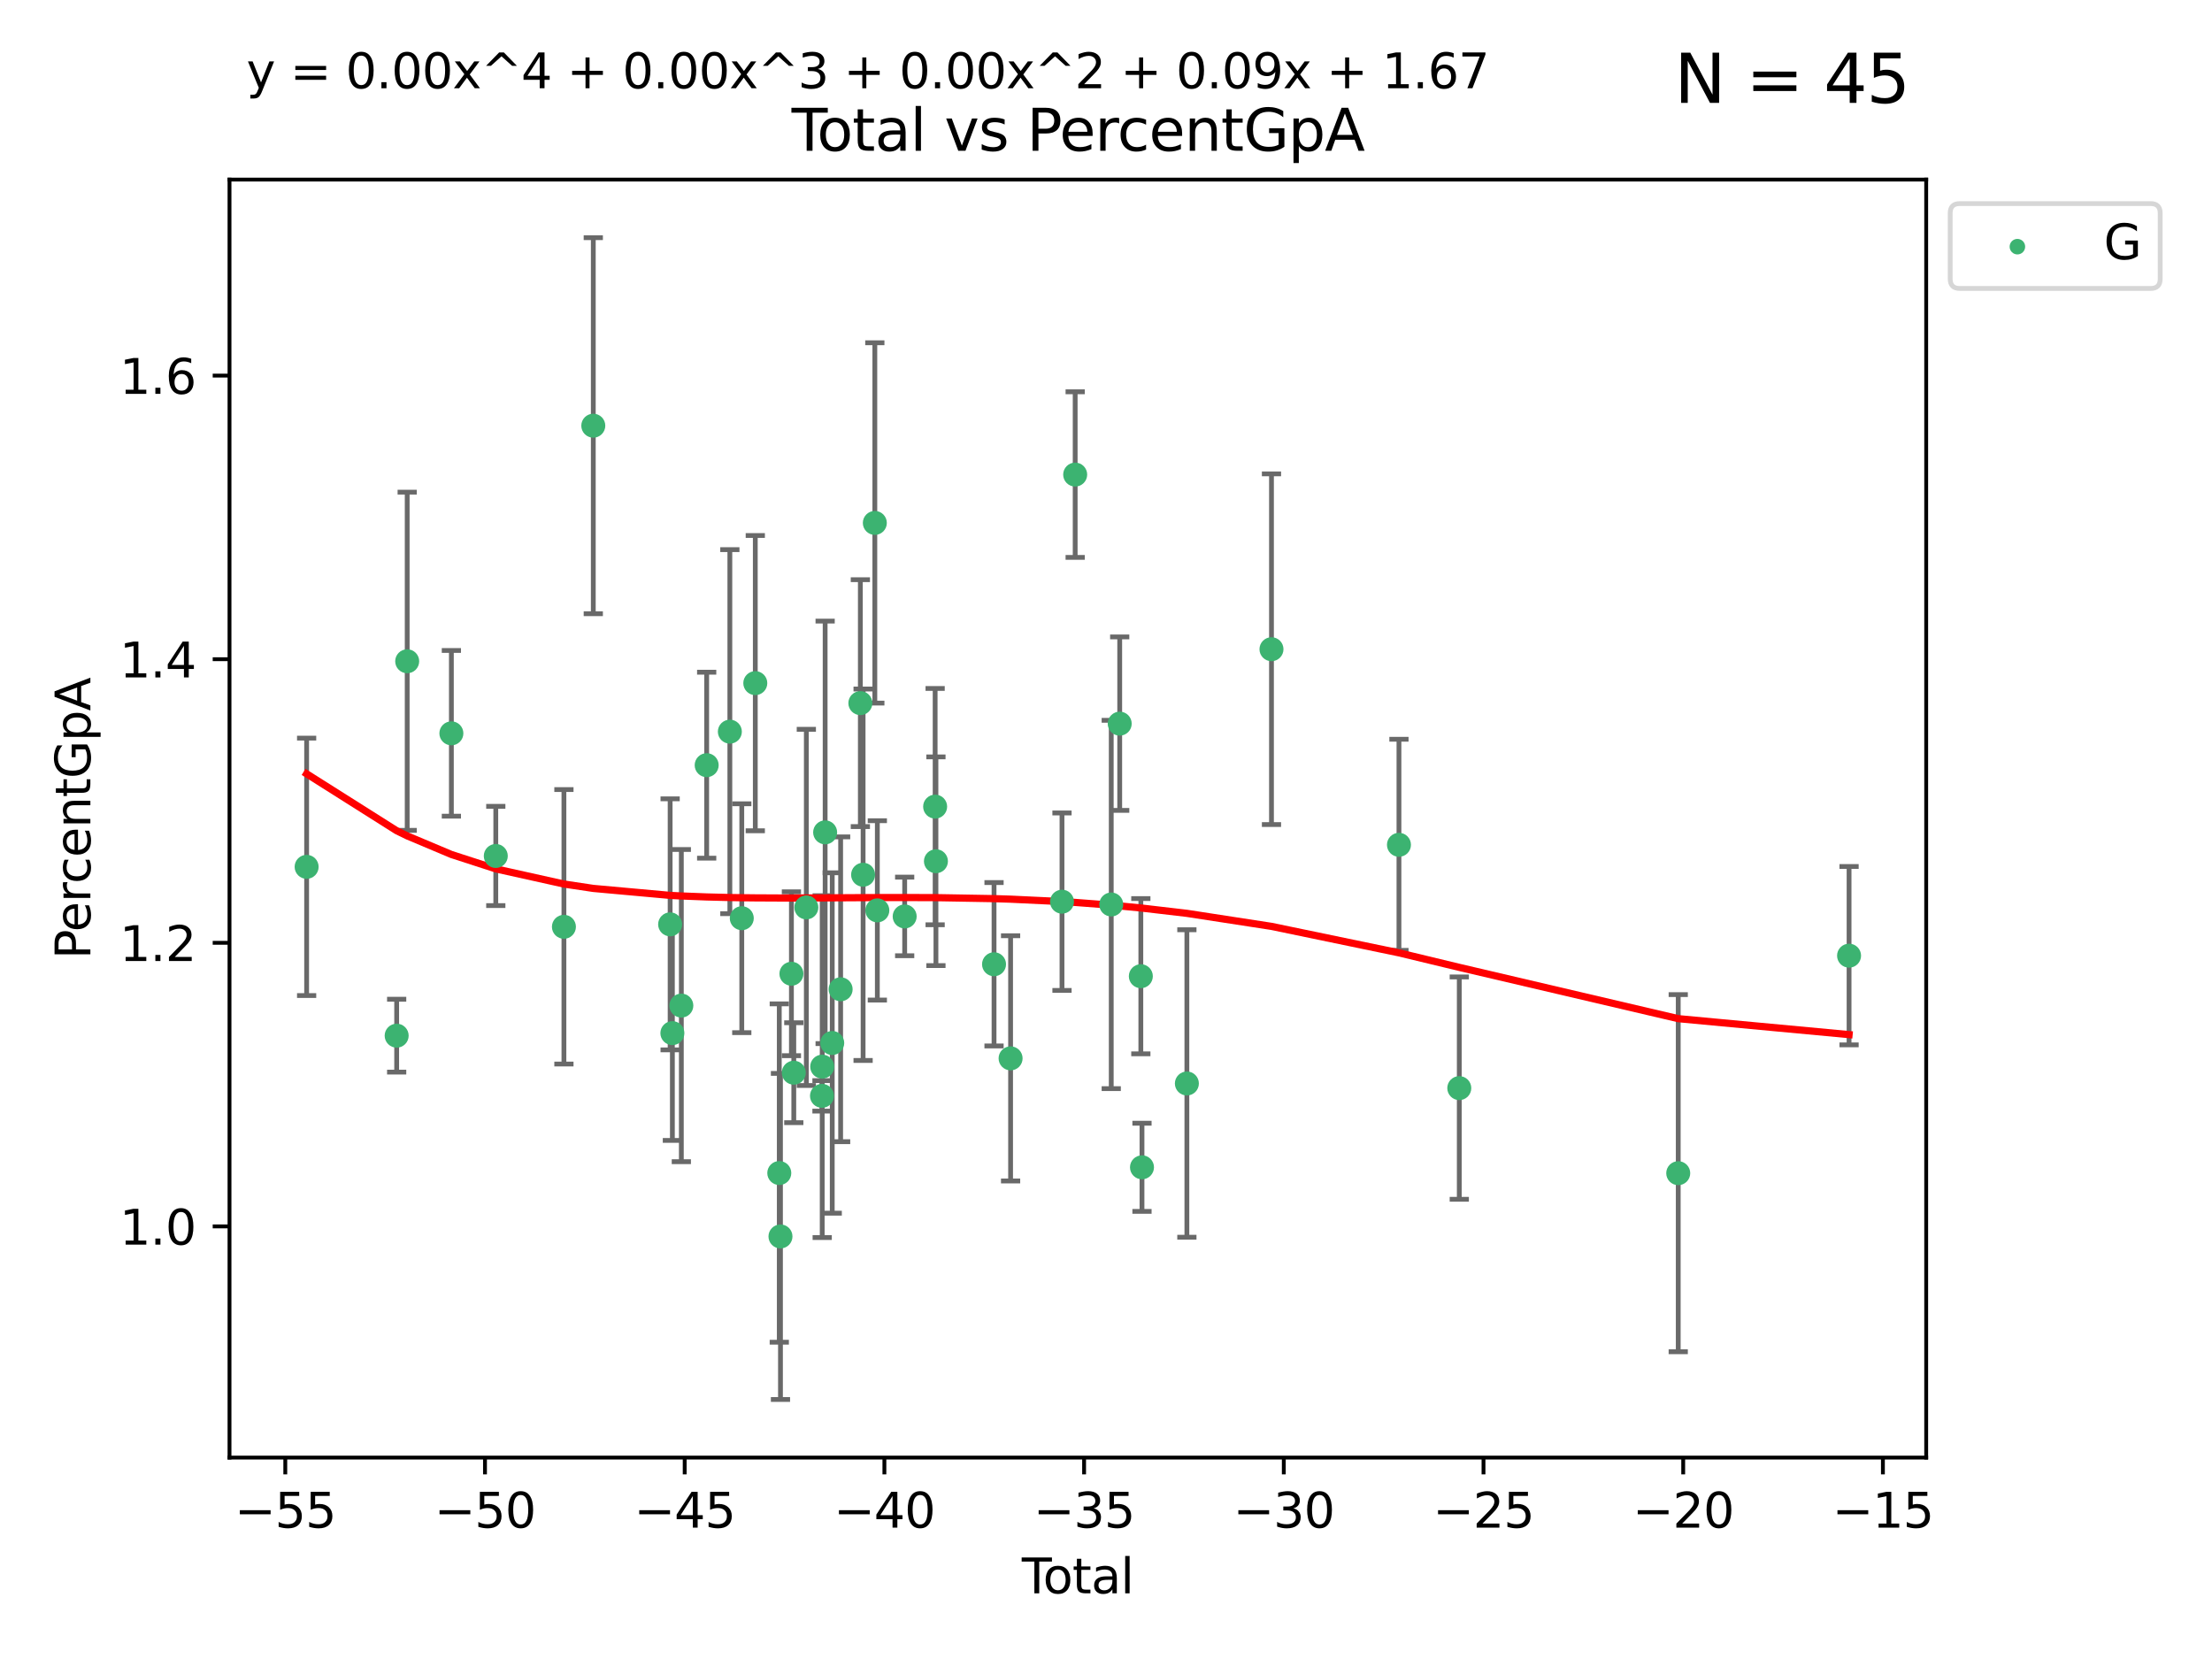<?xml version="1.0" encoding="utf-8" standalone="no"?>
<!DOCTYPE svg PUBLIC "-//W3C//DTD SVG 1.1//EN"
  "http://www.w3.org/Graphics/SVG/1.1/DTD/svg11.dtd">
<svg xmlns:xlink="http://www.w3.org/1999/xlink" width="460.8pt" height="345.6pt" viewBox="0 0 460.8 345.6" xmlns="http://www.w3.org/2000/svg" version="1.1">
 <defs>
  <style type="text/css">*{stroke-linejoin: round; stroke-linecap: butt}</style>
 </defs>
 <g id="figure_1">
  <g id="patch_1">
   <path d="M 0 345.6 
L 460.8 345.6 
L 460.8 0 
L 0 0 
z
" style="fill: #ffffff"/>
  </g>
  <g id="axes_1">
   <g id="patch_2">
    <path d="M 47.81 303.64 
L 401.26 303.64 
L 401.26 37.411 
L 47.81 37.411 
z
" style="fill: #ffffff"/>
   </g>
   <g id="PathCollection_1">
    <defs>
     <path id="m53d16c55ea" d="M 0 1.118 
C 0.297 1.118 0.581 1 0.791 0.791 
C 1 0.581 1.118 0.297 1.118 0 
C 1.118 -0.297 1 -0.581 0.791 -0.791 
C 0.581 -1 0.297 -1.118 0 -1.118 
C -0.297 -1.118 -0.581 -1 -0.791 -0.791 
C -1 -0.581 -1.118 -0.297 -1.118 0 
C -1.118 0.297 -1 0.581 -0.791 0.791 
C -0.581 1 -0.297 1.118 0 1.118 
z
" style="stroke: #3cb371"/>
    </defs>
    <g clip-path="url(#p0cea0cfa40)">
     <use xlink:href="#m53d16c55ea" x="63.876" y="180.578" style="fill: #3cb371; stroke: #3cb371"/>
     <use xlink:href="#m53d16c55ea" x="82.632" y="215.749" style="fill: #3cb371; stroke: #3cb371"/>
     <use xlink:href="#m53d16c55ea" x="84.826" y="137.754" style="fill: #3cb371; stroke: #3cb371"/>
     <use xlink:href="#m53d16c55ea" x="94.03" y="152.767" style="fill: #3cb371; stroke: #3cb371"/>
     <use xlink:href="#m53d16c55ea" x="103.282" y="178.313" style="fill: #3cb371; stroke: #3cb371"/>
     <use xlink:href="#m53d16c55ea" x="117.475" y="193.07" style="fill: #3cb371; stroke: #3cb371"/>
     <use xlink:href="#m53d16c55ea" x="123.593" y="88.68" style="fill: #3cb371; stroke: #3cb371"/>
     <use xlink:href="#m53d16c55ea" x="139.601" y="192.558" style="fill: #3cb371; stroke: #3cb371"/>
     <use xlink:href="#m53d16c55ea" x="140.069" y="215.22" style="fill: #3cb371; stroke: #3cb371"/>
     <use xlink:href="#m53d16c55ea" x="141.934" y="209.482" style="fill: #3cb371; stroke: #3cb371"/>
     <use xlink:href="#m53d16c55ea" x="147.214" y="159.401" style="fill: #3cb371; stroke: #3cb371"/>
     <use xlink:href="#m53d16c55ea" x="152.042" y="152.417" style="fill: #3cb371; stroke: #3cb371"/>
     <use xlink:href="#m53d16c55ea" x="154.527" y="191.28" style="fill: #3cb371; stroke: #3cb371"/>
     <use xlink:href="#m53d16c55ea" x="157.342" y="142.309" style="fill: #3cb371; stroke: #3cb371"/>
     <use xlink:href="#m53d16c55ea" x="162.339" y="244.366" style="fill: #3cb371; stroke: #3cb371"/>
     <use xlink:href="#m53d16c55ea" x="162.587" y="257.574" style="fill: #3cb371; stroke: #3cb371"/>
     <use xlink:href="#m53d16c55ea" x="164.867" y="202.849" style="fill: #3cb371; stroke: #3cb371"/>
     <use xlink:href="#m53d16c55ea" x="165.362" y="223.463" style="fill: #3cb371; stroke: #3cb371"/>
     <use xlink:href="#m53d16c55ea" x="167.974" y="189.03" style="fill: #3cb371; stroke: #3cb371"/>
     <use xlink:href="#m53d16c55ea" x="171.235" y="228.286" style="fill: #3cb371; stroke: #3cb371"/>
     <use xlink:href="#m53d16c55ea" x="171.281" y="222.197" style="fill: #3cb371; stroke: #3cb371"/>
     <use xlink:href="#m53d16c55ea" x="171.891" y="173.395" style="fill: #3cb371; stroke: #3cb371"/>
     <use xlink:href="#m53d16c55ea" x="173.37" y="217.275" style="fill: #3cb371; stroke: #3cb371"/>
     <use xlink:href="#m53d16c55ea" x="175.12" y="206.085" style="fill: #3cb371; stroke: #3cb371"/>
     <use xlink:href="#m53d16c55ea" x="179.228" y="146.474" style="fill: #3cb371; stroke: #3cb371"/>
     <use xlink:href="#m53d16c55ea" x="179.8" y="182.225" style="fill: #3cb371; stroke: #3cb371"/>
     <use xlink:href="#m53d16c55ea" x="182.243" y="108.935" style="fill: #3cb371; stroke: #3cb371"/>
     <use xlink:href="#m53d16c55ea" x="182.766" y="189.649" style="fill: #3cb371; stroke: #3cb371"/>
     <use xlink:href="#m53d16c55ea" x="188.46" y="190.909" style="fill: #3cb371; stroke: #3cb371"/>
     <use xlink:href="#m53d16c55ea" x="194.806" y="168.032" style="fill: #3cb371; stroke: #3cb371"/>
     <use xlink:href="#m53d16c55ea" x="194.972" y="179.413" style="fill: #3cb371; stroke: #3cb371"/>
     <use xlink:href="#m53d16c55ea" x="207.076" y="200.871" style="fill: #3cb371; stroke: #3cb371"/>
     <use xlink:href="#m53d16c55ea" x="210.525" y="220.475" style="fill: #3cb371; stroke: #3cb371"/>
     <use xlink:href="#m53d16c55ea" x="221.233" y="187.837" style="fill: #3cb371; stroke: #3cb371"/>
     <use xlink:href="#m53d16c55ea" x="223.979" y="98.865" style="fill: #3cb371; stroke: #3cb371"/>
     <use xlink:href="#m53d16c55ea" x="231.492" y="188.42" style="fill: #3cb371; stroke: #3cb371"/>
     <use xlink:href="#m53d16c55ea" x="233.256" y="150.749" style="fill: #3cb371; stroke: #3cb371"/>
     <use xlink:href="#m53d16c55ea" x="237.657" y="203.362" style="fill: #3cb371; stroke: #3cb371"/>
     <use xlink:href="#m53d16c55ea" x="237.897" y="243.171" style="fill: #3cb371; stroke: #3cb371"/>
     <use xlink:href="#m53d16c55ea" x="247.248" y="225.71" style="fill: #3cb371; stroke: #3cb371"/>
     <use xlink:href="#m53d16c55ea" x="264.872" y="135.243" style="fill: #3cb371; stroke: #3cb371"/>
     <use xlink:href="#m53d16c55ea" x="291.428" y="175.988" style="fill: #3cb371; stroke: #3cb371"/>
     <use xlink:href="#m53d16c55ea" x="303.995" y="226.673" style="fill: #3cb371; stroke: #3cb371"/>
     <use xlink:href="#m53d16c55ea" x="349.607" y="244.395" style="fill: #3cb371; stroke: #3cb371"/>
     <use xlink:href="#m53d16c55ea" x="385.194" y="199.083" style="fill: #3cb371; stroke: #3cb371"/>
    </g>
   </g>
   <g id="matplotlib.axis_1">
    <g id="xtick_1">
     <g id="line2d_1">
      <defs>
       <path id="ma78e2a736a" d="M 0 0 
L 0 3.5 
" style="stroke: #000000; stroke-width: 0.8"/>
      </defs>
      <g>
       <use xlink:href="#ma78e2a736a" x="59.43" y="303.64" style="stroke: #000000; stroke-width: 0.8"/>
      </g>
     </g>
     <g id="text_1">
      <!-- −55 -->
      <g transform="translate(48.878 318.238)scale(0.1 -0.1)">
       <defs>
        <path id="DejaVuSans-2212" d="M 678 2272 
L 4684 2272 
L 4684 1741 
L 678 1741 
L 678 2272 
z
" transform="scale(0.016)"/>
        <path id="DejaVuSans-35" d="M 691 4666 
L 3169 4666 
L 3169 4134 
L 1269 4134 
L 1269 2991 
Q 1406 3038 1543 3061 
Q 1681 3084 1819 3084 
Q 2600 3084 3056 2656 
Q 3513 2228 3513 1497 
Q 3513 744 3044 326 
Q 2575 -91 1722 -91 
Q 1428 -91 1123 -41 
Q 819 9 494 109 
L 494 744 
Q 775 591 1075 516 
Q 1375 441 1709 441 
Q 2250 441 2565 725 
Q 2881 1009 2881 1497 
Q 2881 1984 2565 2268 
Q 2250 2553 1709 2553 
Q 1456 2553 1204 2497 
Q 953 2441 691 2322 
L 691 4666 
z
" transform="scale(0.016)"/>
       </defs>
       <use xlink:href="#DejaVuSans-2212"/>
       <use xlink:href="#DejaVuSans-35" x="83.789"/>
       <use xlink:href="#DejaVuSans-35" x="147.412"/>
      </g>
     </g>
    </g>
    <g id="xtick_2">
     <g id="line2d_2">
      <g>
       <use xlink:href="#ma78e2a736a" x="101.032" y="303.64" style="stroke: #000000; stroke-width: 0.8"/>
      </g>
     </g>
     <g id="text_2">
      <!-- −50 -->
      <g transform="translate(90.48 318.238)scale(0.1 -0.1)">
       <defs>
        <path id="DejaVuSans-30" d="M 2034 4250 
Q 1547 4250 1301 3770 
Q 1056 3291 1056 2328 
Q 1056 1369 1301 889 
Q 1547 409 2034 409 
Q 2525 409 2770 889 
Q 3016 1369 3016 2328 
Q 3016 3291 2770 3770 
Q 2525 4250 2034 4250 
z
M 2034 4750 
Q 2819 4750 3233 4129 
Q 3647 3509 3647 2328 
Q 3647 1150 3233 529 
Q 2819 -91 2034 -91 
Q 1250 -91 836 529 
Q 422 1150 422 2328 
Q 422 3509 836 4129 
Q 1250 4750 2034 4750 
z
" transform="scale(0.016)"/>
       </defs>
       <use xlink:href="#DejaVuSans-2212"/>
       <use xlink:href="#DejaVuSans-35" x="83.789"/>
       <use xlink:href="#DejaVuSans-30" x="147.412"/>
      </g>
     </g>
    </g>
    <g id="xtick_3">
     <g id="line2d_3">
      <g>
       <use xlink:href="#ma78e2a736a" x="142.634" y="303.64" style="stroke: #000000; stroke-width: 0.8"/>
      </g>
     </g>
     <g id="text_3">
      <!-- −45 -->
      <g transform="translate(132.081 318.238)scale(0.1 -0.1)">
       <defs>
        <path id="DejaVuSans-34" d="M 2419 4116 
L 825 1625 
L 2419 1625 
L 2419 4116 
z
M 2253 4666 
L 3047 4666 
L 3047 1625 
L 3713 1625 
L 3713 1100 
L 3047 1100 
L 3047 0 
L 2419 0 
L 2419 1100 
L 313 1100 
L 313 1709 
L 2253 4666 
z
" transform="scale(0.016)"/>
       </defs>
       <use xlink:href="#DejaVuSans-2212"/>
       <use xlink:href="#DejaVuSans-34" x="83.789"/>
       <use xlink:href="#DejaVuSans-35" x="147.412"/>
      </g>
     </g>
    </g>
    <g id="xtick_4">
     <g id="line2d_4">
      <g>
       <use xlink:href="#ma78e2a736a" x="184.235" y="303.64" style="stroke: #000000; stroke-width: 0.8"/>
      </g>
     </g>
     <g id="text_4">
      <!-- −40 -->
      <g transform="translate(173.683 318.238)scale(0.1 -0.1)">
       <use xlink:href="#DejaVuSans-2212"/>
       <use xlink:href="#DejaVuSans-34" x="83.789"/>
       <use xlink:href="#DejaVuSans-30" x="147.412"/>
      </g>
     </g>
    </g>
    <g id="xtick_5">
     <g id="line2d_5">
      <g>
       <use xlink:href="#ma78e2a736a" x="225.837" y="303.64" style="stroke: #000000; stroke-width: 0.8"/>
      </g>
     </g>
     <g id="text_5">
      <!-- −35 -->
      <g transform="translate(215.285 318.238)scale(0.1 -0.1)">
       <defs>
        <path id="DejaVuSans-33" d="M 2597 2516 
Q 3050 2419 3304 2112 
Q 3559 1806 3559 1356 
Q 3559 666 3084 287 
Q 2609 -91 1734 -91 
Q 1441 -91 1130 -33 
Q 819 25 488 141 
L 488 750 
Q 750 597 1062 519 
Q 1375 441 1716 441 
Q 2309 441 2620 675 
Q 2931 909 2931 1356 
Q 2931 1769 2642 2001 
Q 2353 2234 1838 2234 
L 1294 2234 
L 1294 2753 
L 1863 2753 
Q 2328 2753 2575 2939 
Q 2822 3125 2822 3475 
Q 2822 3834 2567 4026 
Q 2313 4219 1838 4219 
Q 1578 4219 1281 4162 
Q 984 4106 628 3988 
L 628 4550 
Q 988 4650 1302 4700 
Q 1616 4750 1894 4750 
Q 2613 4750 3031 4423 
Q 3450 4097 3450 3541 
Q 3450 3153 3228 2886 
Q 3006 2619 2597 2516 
z
" transform="scale(0.016)"/>
       </defs>
       <use xlink:href="#DejaVuSans-2212"/>
       <use xlink:href="#DejaVuSans-33" x="83.789"/>
       <use xlink:href="#DejaVuSans-35" x="147.412"/>
      </g>
     </g>
    </g>
    <g id="xtick_6">
     <g id="line2d_6">
      <g>
       <use xlink:href="#ma78e2a736a" x="267.439" y="303.64" style="stroke: #000000; stroke-width: 0.8"/>
      </g>
     </g>
     <g id="text_6">
      <!-- −30 -->
      <g transform="translate(256.886 318.238)scale(0.1 -0.1)">
       <use xlink:href="#DejaVuSans-2212"/>
       <use xlink:href="#DejaVuSans-33" x="83.789"/>
       <use xlink:href="#DejaVuSans-30" x="147.412"/>
      </g>
     </g>
    </g>
    <g id="xtick_7">
     <g id="line2d_7">
      <g>
       <use xlink:href="#ma78e2a736a" x="309.041" y="303.64" style="stroke: #000000; stroke-width: 0.8"/>
      </g>
     </g>
     <g id="text_7">
      <!-- −25 -->
      <g transform="translate(298.488 318.238)scale(0.1 -0.1)">
       <defs>
        <path id="DejaVuSans-32" d="M 1228 531 
L 3431 531 
L 3431 0 
L 469 0 
L 469 531 
Q 828 903 1448 1529 
Q 2069 2156 2228 2338 
Q 2531 2678 2651 2914 
Q 2772 3150 2772 3378 
Q 2772 3750 2511 3984 
Q 2250 4219 1831 4219 
Q 1534 4219 1204 4116 
Q 875 4013 500 3803 
L 500 4441 
Q 881 4594 1212 4672 
Q 1544 4750 1819 4750 
Q 2544 4750 2975 4387 
Q 3406 4025 3406 3419 
Q 3406 3131 3298 2873 
Q 3191 2616 2906 2266 
Q 2828 2175 2409 1742 
Q 1991 1309 1228 531 
z
" transform="scale(0.016)"/>
       </defs>
       <use xlink:href="#DejaVuSans-2212"/>
       <use xlink:href="#DejaVuSans-32" x="83.789"/>
       <use xlink:href="#DejaVuSans-35" x="147.412"/>
      </g>
     </g>
    </g>
    <g id="xtick_8">
     <g id="line2d_8">
      <g>
       <use xlink:href="#ma78e2a736a" x="350.642" y="303.64" style="stroke: #000000; stroke-width: 0.8"/>
      </g>
     </g>
     <g id="text_8">
      <!-- −20 -->
      <g transform="translate(340.09 318.238)scale(0.1 -0.1)">
       <use xlink:href="#DejaVuSans-2212"/>
       <use xlink:href="#DejaVuSans-32" x="83.789"/>
       <use xlink:href="#DejaVuSans-30" x="147.412"/>
      </g>
     </g>
    </g>
    <g id="xtick_9">
     <g id="line2d_9">
      <g>
       <use xlink:href="#ma78e2a736a" x="392.244" y="303.64" style="stroke: #000000; stroke-width: 0.8"/>
      </g>
     </g>
     <g id="text_9">
      <!-- −15 -->
      <g transform="translate(381.692 318.238)scale(0.1 -0.1)">
       <defs>
        <path id="DejaVuSans-31" d="M 794 531 
L 1825 531 
L 1825 4091 
L 703 3866 
L 703 4441 
L 1819 4666 
L 2450 4666 
L 2450 531 
L 3481 531 
L 3481 0 
L 794 0 
L 794 531 
z
" transform="scale(0.016)"/>
       </defs>
       <use xlink:href="#DejaVuSans-2212"/>
       <use xlink:href="#DejaVuSans-31" x="83.789"/>
       <use xlink:href="#DejaVuSans-35" x="147.412"/>
      </g>
     </g>
    </g>
    <g id="text_10">
     <!-- Total -->
     <g transform="translate(212.858 331.917)scale(0.1 -0.1)">
      <defs>
       <path id="DejaVuSans-54" d="M -19 4666 
L 3928 4666 
L 3928 4134 
L 2272 4134 
L 2272 0 
L 1638 0 
L 1638 4134 
L -19 4134 
L -19 4666 
z
" transform="scale(0.016)"/>
       <path id="DejaVuSans-6f" d="M 1959 3097 
Q 1497 3097 1228 2736 
Q 959 2375 959 1747 
Q 959 1119 1226 758 
Q 1494 397 1959 397 
Q 2419 397 2687 759 
Q 2956 1122 2956 1747 
Q 2956 2369 2687 2733 
Q 2419 3097 1959 3097 
z
M 1959 3584 
Q 2709 3584 3137 3096 
Q 3566 2609 3566 1747 
Q 3566 888 3137 398 
Q 2709 -91 1959 -91 
Q 1206 -91 779 398 
Q 353 888 353 1747 
Q 353 2609 779 3096 
Q 1206 3584 1959 3584 
z
" transform="scale(0.016)"/>
       <path id="DejaVuSans-74" d="M 1172 4494 
L 1172 3500 
L 2356 3500 
L 2356 3053 
L 1172 3053 
L 1172 1153 
Q 1172 725 1289 603 
Q 1406 481 1766 481 
L 2356 481 
L 2356 0 
L 1766 0 
Q 1100 0 847 248 
Q 594 497 594 1153 
L 594 3053 
L 172 3053 
L 172 3500 
L 594 3500 
L 594 4494 
L 1172 4494 
z
" transform="scale(0.016)"/>
       <path id="DejaVuSans-61" d="M 2194 1759 
Q 1497 1759 1228 1600 
Q 959 1441 959 1056 
Q 959 750 1161 570 
Q 1363 391 1709 391 
Q 2188 391 2477 730 
Q 2766 1069 2766 1631 
L 2766 1759 
L 2194 1759 
z
M 3341 1997 
L 3341 0 
L 2766 0 
L 2766 531 
Q 2569 213 2275 61 
Q 1981 -91 1556 -91 
Q 1019 -91 701 211 
Q 384 513 384 1019 
Q 384 1609 779 1909 
Q 1175 2209 1959 2209 
L 2766 2209 
L 2766 2266 
Q 2766 2663 2505 2880 
Q 2244 3097 1772 3097 
Q 1472 3097 1187 3025 
Q 903 2953 641 2809 
L 641 3341 
Q 956 3463 1253 3523 
Q 1550 3584 1831 3584 
Q 2591 3584 2966 3190 
Q 3341 2797 3341 1997 
z
" transform="scale(0.016)"/>
       <path id="DejaVuSans-6c" d="M 603 4863 
L 1178 4863 
L 1178 0 
L 603 0 
L 603 4863 
z
" transform="scale(0.016)"/>
      </defs>
      <use xlink:href="#DejaVuSans-54"/>
      <use xlink:href="#DejaVuSans-6f" x="44.084"/>
      <use xlink:href="#DejaVuSans-74" x="105.266"/>
      <use xlink:href="#DejaVuSans-61" x="144.475"/>
      <use xlink:href="#DejaVuSans-6c" x="205.754"/>
     </g>
    </g>
   </g>
   <g id="matplotlib.axis_2">
    <g id="ytick_1">
     <g id="line2d_10">
      <defs>
       <path id="m304a7d5db0" d="M 0 0 
L -3.5 0 
" style="stroke: #000000; stroke-width: 0.8"/>
      </defs>
      <g>
       <use xlink:href="#m304a7d5db0" x="47.81" y="255.479" style="stroke: #000000; stroke-width: 0.8"/>
      </g>
     </g>
     <g id="text_11">
      <!-- 1.0 -->
      <g transform="translate(24.907 259.278)scale(0.1 -0.1)">
       <defs>
        <path id="DejaVuSans-2e" d="M 684 794 
L 1344 794 
L 1344 0 
L 684 0 
L 684 794 
z
" transform="scale(0.016)"/>
       </defs>
       <use xlink:href="#DejaVuSans-31"/>
       <use xlink:href="#DejaVuSans-2e" x="63.623"/>
       <use xlink:href="#DejaVuSans-30" x="95.41"/>
      </g>
     </g>
    </g>
    <g id="ytick_2">
     <g id="line2d_11">
      <g>
       <use xlink:href="#m304a7d5db0" x="47.81" y="196.4" style="stroke: #000000; stroke-width: 0.8"/>
      </g>
     </g>
     <g id="text_12">
      <!-- 1.2 -->
      <g transform="translate(24.907 200.199)scale(0.1 -0.1)">
       <use xlink:href="#DejaVuSans-31"/>
       <use xlink:href="#DejaVuSans-2e" x="63.623"/>
       <use xlink:href="#DejaVuSans-32" x="95.41"/>
      </g>
     </g>
    </g>
    <g id="ytick_3">
     <g id="line2d_12">
      <g>
       <use xlink:href="#m304a7d5db0" x="47.81" y="137.321" style="stroke: #000000; stroke-width: 0.8"/>
      </g>
     </g>
     <g id="text_13">
      <!-- 1.4 -->
      <g transform="translate(24.907 141.121)scale(0.1 -0.1)">
       <use xlink:href="#DejaVuSans-31"/>
       <use xlink:href="#DejaVuSans-2e" x="63.623"/>
       <use xlink:href="#DejaVuSans-34" x="95.41"/>
      </g>
     </g>
    </g>
    <g id="ytick_4">
     <g id="line2d_13">
      <g>
       <use xlink:href="#m304a7d5db0" x="47.81" y="78.243" style="stroke: #000000; stroke-width: 0.8"/>
      </g>
     </g>
     <g id="text_14">
      <!-- 1.6 -->
      <g transform="translate(24.907 82.042)scale(0.1 -0.1)">
       <defs>
        <path id="DejaVuSans-36" d="M 2113 2584 
Q 1688 2584 1439 2293 
Q 1191 2003 1191 1497 
Q 1191 994 1439 701 
Q 1688 409 2113 409 
Q 2538 409 2786 701 
Q 3034 994 3034 1497 
Q 3034 2003 2786 2293 
Q 2538 2584 2113 2584 
z
M 3366 4563 
L 3366 3988 
Q 3128 4100 2886 4159 
Q 2644 4219 2406 4219 
Q 1781 4219 1451 3797 
Q 1122 3375 1075 2522 
Q 1259 2794 1537 2939 
Q 1816 3084 2150 3084 
Q 2853 3084 3261 2657 
Q 3669 2231 3669 1497 
Q 3669 778 3244 343 
Q 2819 -91 2113 -91 
Q 1303 -91 875 529 
Q 447 1150 447 2328 
Q 447 3434 972 4092 
Q 1497 4750 2381 4750 
Q 2619 4750 2861 4703 
Q 3103 4656 3366 4563 
z
" transform="scale(0.016)"/>
       </defs>
       <use xlink:href="#DejaVuSans-31"/>
       <use xlink:href="#DejaVuSans-2e" x="63.623"/>
       <use xlink:href="#DejaVuSans-36" x="95.41"/>
      </g>
     </g>
    </g>
    <g id="text_15">
     <!-- PercentGpA -->
     <g transform="translate(18.827 199.802)rotate(-90)scale(0.1 -0.1)">
      <defs>
       <path id="DejaVuSans-50" d="M 1259 4147 
L 1259 2394 
L 2053 2394 
Q 2494 2394 2734 2622 
Q 2975 2850 2975 3272 
Q 2975 3691 2734 3919 
Q 2494 4147 2053 4147 
L 1259 4147 
z
M 628 4666 
L 2053 4666 
Q 2838 4666 3239 4311 
Q 3641 3956 3641 3272 
Q 3641 2581 3239 2228 
Q 2838 1875 2053 1875 
L 1259 1875 
L 1259 0 
L 628 0 
L 628 4666 
z
" transform="scale(0.016)"/>
       <path id="DejaVuSans-65" d="M 3597 1894 
L 3597 1613 
L 953 1613 
Q 991 1019 1311 708 
Q 1631 397 2203 397 
Q 2534 397 2845 478 
Q 3156 559 3463 722 
L 3463 178 
Q 3153 47 2828 -22 
Q 2503 -91 2169 -91 
Q 1331 -91 842 396 
Q 353 884 353 1716 
Q 353 2575 817 3079 
Q 1281 3584 2069 3584 
Q 2775 3584 3186 3129 
Q 3597 2675 3597 1894 
z
M 3022 2063 
Q 3016 2534 2758 2815 
Q 2500 3097 2075 3097 
Q 1594 3097 1305 2825 
Q 1016 2553 972 2059 
L 3022 2063 
z
" transform="scale(0.016)"/>
       <path id="DejaVuSans-72" d="M 2631 2963 
Q 2534 3019 2420 3045 
Q 2306 3072 2169 3072 
Q 1681 3072 1420 2755 
Q 1159 2438 1159 1844 
L 1159 0 
L 581 0 
L 581 3500 
L 1159 3500 
L 1159 2956 
Q 1341 3275 1631 3429 
Q 1922 3584 2338 3584 
Q 2397 3584 2469 3576 
Q 2541 3569 2628 3553 
L 2631 2963 
z
" transform="scale(0.016)"/>
       <path id="DejaVuSans-63" d="M 3122 3366 
L 3122 2828 
Q 2878 2963 2633 3030 
Q 2388 3097 2138 3097 
Q 1578 3097 1268 2742 
Q 959 2388 959 1747 
Q 959 1106 1268 751 
Q 1578 397 2138 397 
Q 2388 397 2633 464 
Q 2878 531 3122 666 
L 3122 134 
Q 2881 22 2623 -34 
Q 2366 -91 2075 -91 
Q 1284 -91 818 406 
Q 353 903 353 1747 
Q 353 2603 823 3093 
Q 1294 3584 2113 3584 
Q 2378 3584 2631 3529 
Q 2884 3475 3122 3366 
z
" transform="scale(0.016)"/>
       <path id="DejaVuSans-6e" d="M 3513 2113 
L 3513 0 
L 2938 0 
L 2938 2094 
Q 2938 2591 2744 2837 
Q 2550 3084 2163 3084 
Q 1697 3084 1428 2787 
Q 1159 2491 1159 1978 
L 1159 0 
L 581 0 
L 581 3500 
L 1159 3500 
L 1159 2956 
Q 1366 3272 1645 3428 
Q 1925 3584 2291 3584 
Q 2894 3584 3203 3211 
Q 3513 2838 3513 2113 
z
" transform="scale(0.016)"/>
       <path id="DejaVuSans-47" d="M 3809 666 
L 3809 1919 
L 2778 1919 
L 2778 2438 
L 4434 2438 
L 4434 434 
Q 4069 175 3628 42 
Q 3188 -91 2688 -91 
Q 1594 -91 976 548 
Q 359 1188 359 2328 
Q 359 3472 976 4111 
Q 1594 4750 2688 4750 
Q 3144 4750 3555 4637 
Q 3966 4525 4313 4306 
L 4313 3634 
Q 3963 3931 3569 4081 
Q 3175 4231 2741 4231 
Q 1884 4231 1454 3753 
Q 1025 3275 1025 2328 
Q 1025 1384 1454 906 
Q 1884 428 2741 428 
Q 3075 428 3337 486 
Q 3600 544 3809 666 
z
" transform="scale(0.016)"/>
       <path id="DejaVuSans-70" d="M 1159 525 
L 1159 -1331 
L 581 -1331 
L 581 3500 
L 1159 3500 
L 1159 2969 
Q 1341 3281 1617 3432 
Q 1894 3584 2278 3584 
Q 2916 3584 3314 3078 
Q 3713 2572 3713 1747 
Q 3713 922 3314 415 
Q 2916 -91 2278 -91 
Q 1894 -91 1617 61 
Q 1341 213 1159 525 
z
M 3116 1747 
Q 3116 2381 2855 2742 
Q 2594 3103 2138 3103 
Q 1681 3103 1420 2742 
Q 1159 2381 1159 1747 
Q 1159 1113 1420 752 
Q 1681 391 2138 391 
Q 2594 391 2855 752 
Q 3116 1113 3116 1747 
z
" transform="scale(0.016)"/>
       <path id="DejaVuSans-41" d="M 2188 4044 
L 1331 1722 
L 3047 1722 
L 2188 4044 
z
M 1831 4666 
L 2547 4666 
L 4325 0 
L 3669 0 
L 3244 1197 
L 1141 1197 
L 716 0 
L 50 0 
L 1831 4666 
z
" transform="scale(0.016)"/>
      </defs>
      <use xlink:href="#DejaVuSans-50"/>
      <use xlink:href="#DejaVuSans-65" x="56.678"/>
      <use xlink:href="#DejaVuSans-72" x="118.201"/>
      <use xlink:href="#DejaVuSans-63" x="157.064"/>
      <use xlink:href="#DejaVuSans-65" x="212.045"/>
      <use xlink:href="#DejaVuSans-6e" x="273.568"/>
      <use xlink:href="#DejaVuSans-74" x="336.947"/>
      <use xlink:href="#DejaVuSans-47" x="376.156"/>
      <use xlink:href="#DejaVuSans-70" x="453.646"/>
      <use xlink:href="#DejaVuSans-41" x="517.123"/>
     </g>
    </g>
   </g>
   <g id="LineCollection_1">
    <path d="M 63.876 207.388 
L 63.876 153.769 
" clip-path="url(#p0cea0cfa40)" style="fill: none; stroke: #696969"/>
    <path d="M 82.632 223.341 
L 82.632 208.158 
" clip-path="url(#p0cea0cfa40)" style="fill: none; stroke: #696969"/>
    <path d="M 84.826 172.978 
L 84.826 102.529 
" clip-path="url(#p0cea0cfa40)" style="fill: none; stroke: #696969"/>
    <path d="M 94.03 170.025 
L 94.03 135.508 
" clip-path="url(#p0cea0cfa40)" style="fill: none; stroke: #696969"/>
    <path d="M 103.282 188.649 
L 103.282 167.976 
" clip-path="url(#p0cea0cfa40)" style="fill: none; stroke: #696969"/>
    <path d="M 117.475 221.658 
L 117.475 164.483 
" clip-path="url(#p0cea0cfa40)" style="fill: none; stroke: #696969"/>
    <path d="M 123.593 127.847 
L 123.593 49.513 
" clip-path="url(#p0cea0cfa40)" style="fill: none; stroke: #696969"/>
    <path d="M 139.601 218.707 
L 139.601 166.409 
" clip-path="url(#p0cea0cfa40)" style="fill: none; stroke: #696969"/>
    <path d="M 140.069 237.567 
L 140.069 192.873 
" clip-path="url(#p0cea0cfa40)" style="fill: none; stroke: #696969"/>
    <path d="M 141.934 242 
L 141.934 176.963 
" clip-path="url(#p0cea0cfa40)" style="fill: none; stroke: #696969"/>
    <path d="M 147.214 178.77 
L 147.214 140.032 
" clip-path="url(#p0cea0cfa40)" style="fill: none; stroke: #696969"/>
    <path d="M 152.042 190.336 
L 152.042 114.498 
" clip-path="url(#p0cea0cfa40)" style="fill: none; stroke: #696969"/>
    <path d="M 154.527 215.117 
L 154.527 167.444 
" clip-path="url(#p0cea0cfa40)" style="fill: none; stroke: #696969"/>
    <path d="M 157.342 173.063 
L 157.342 111.555 
" clip-path="url(#p0cea0cfa40)" style="fill: none; stroke: #696969"/>
    <path d="M 162.339 279.611 
L 162.339 209.121 
" clip-path="url(#p0cea0cfa40)" style="fill: none; stroke: #696969"/>
    <path d="M 162.587 291.539 
L 162.587 223.609 
" clip-path="url(#p0cea0cfa40)" style="fill: none; stroke: #696969"/>
    <path d="M 164.867 219.917 
L 164.867 185.781 
" clip-path="url(#p0cea0cfa40)" style="fill: none; stroke: #696969"/>
    <path d="M 165.362 233.873 
L 165.362 213.052 
" clip-path="url(#p0cea0cfa40)" style="fill: none; stroke: #696969"/>
    <path d="M 167.974 226.13 
L 167.974 151.93 
" clip-path="url(#p0cea0cfa40)" style="fill: none; stroke: #696969"/>
    <path d="M 171.235 231.465 
L 171.235 225.107 
" clip-path="url(#p0cea0cfa40)" style="fill: none; stroke: #696969"/>
    <path d="M 171.281 257.804 
L 171.281 186.591 
" clip-path="url(#p0cea0cfa40)" style="fill: none; stroke: #696969"/>
    <path d="M 171.891 217.401 
L 171.891 129.39 
" clip-path="url(#p0cea0cfa40)" style="fill: none; stroke: #696969"/>
    <path d="M 173.37 252.728 
L 173.37 181.822 
" clip-path="url(#p0cea0cfa40)" style="fill: none; stroke: #696969"/>
    <path d="M 175.12 237.836 
L 175.12 174.333 
" clip-path="url(#p0cea0cfa40)" style="fill: none; stroke: #696969"/>
    <path d="M 179.228 172.191 
L 179.228 120.758 
" clip-path="url(#p0cea0cfa40)" style="fill: none; stroke: #696969"/>
    <path d="M 179.8 220.914 
L 179.8 143.537 
" clip-path="url(#p0cea0cfa40)" style="fill: none; stroke: #696969"/>
    <path d="M 182.243 146.464 
L 182.243 71.405 
" clip-path="url(#p0cea0cfa40)" style="fill: none; stroke: #696969"/>
    <path d="M 182.766 208.329 
L 182.766 170.969 
" clip-path="url(#p0cea0cfa40)" style="fill: none; stroke: #696969"/>
    <path d="M 188.46 199.096 
L 188.46 182.722 
" clip-path="url(#p0cea0cfa40)" style="fill: none; stroke: #696969"/>
    <path d="M 194.806 192.644 
L 194.806 143.419 
" clip-path="url(#p0cea0cfa40)" style="fill: none; stroke: #696969"/>
    <path d="M 194.972 201.15 
L 194.972 157.675 
" clip-path="url(#p0cea0cfa40)" style="fill: none; stroke: #696969"/>
    <path d="M 207.076 217.89 
L 207.076 183.851 
" clip-path="url(#p0cea0cfa40)" style="fill: none; stroke: #696969"/>
    <path d="M 210.525 246.018 
L 210.525 194.932 
" clip-path="url(#p0cea0cfa40)" style="fill: none; stroke: #696969"/>
    <path d="M 221.233 206.319 
L 221.233 169.355 
" clip-path="url(#p0cea0cfa40)" style="fill: none; stroke: #696969"/>
    <path d="M 223.979 116.114 
L 223.979 81.616 
" clip-path="url(#p0cea0cfa40)" style="fill: none; stroke: #696969"/>
    <path d="M 231.492 226.782 
L 231.492 150.058 
" clip-path="url(#p0cea0cfa40)" style="fill: none; stroke: #696969"/>
    <path d="M 233.256 168.817 
L 233.256 132.68 
" clip-path="url(#p0cea0cfa40)" style="fill: none; stroke: #696969"/>
    <path d="M 237.657 219.533 
L 237.657 187.191 
" clip-path="url(#p0cea0cfa40)" style="fill: none; stroke: #696969"/>
    <path d="M 237.897 252.356 
L 237.897 233.987 
" clip-path="url(#p0cea0cfa40)" style="fill: none; stroke: #696969"/>
    <path d="M 247.248 257.736 
L 247.248 193.684 
" clip-path="url(#p0cea0cfa40)" style="fill: none; stroke: #696969"/>
    <path d="M 264.872 171.767 
L 264.872 98.719 
" clip-path="url(#p0cea0cfa40)" style="fill: none; stroke: #696969"/>
    <path d="M 291.428 197.98 
L 291.428 153.996 
" clip-path="url(#p0cea0cfa40)" style="fill: none; stroke: #696969"/>
    <path d="M 303.995 249.833 
L 303.995 203.512 
" clip-path="url(#p0cea0cfa40)" style="fill: none; stroke: #696969"/>
    <path d="M 349.607 281.593 
L 349.607 207.198 
" clip-path="url(#p0cea0cfa40)" style="fill: none; stroke: #696969"/>
    <path d="M 385.194 217.664 
L 385.194 180.502 
" clip-path="url(#p0cea0cfa40)" style="fill: none; stroke: #696969"/>
   </g>
   <g id="line2d_14">
    <defs>
     <path id="m7c431c4d62" d="M 2 0 
L -2 -0 
" style="stroke: #696969"/>
    </defs>
    <g clip-path="url(#p0cea0cfa40)">
     <use xlink:href="#m7c431c4d62" x="63.876" y="207.388" style="fill: #696969; stroke: #696969"/>
     <use xlink:href="#m7c431c4d62" x="82.632" y="223.341" style="fill: #696969; stroke: #696969"/>
     <use xlink:href="#m7c431c4d62" x="84.826" y="172.978" style="fill: #696969; stroke: #696969"/>
     <use xlink:href="#m7c431c4d62" x="94.03" y="170.025" style="fill: #696969; stroke: #696969"/>
     <use xlink:href="#m7c431c4d62" x="103.282" y="188.649" style="fill: #696969; stroke: #696969"/>
     <use xlink:href="#m7c431c4d62" x="117.475" y="221.658" style="fill: #696969; stroke: #696969"/>
     <use xlink:href="#m7c431c4d62" x="123.593" y="127.847" style="fill: #696969; stroke: #696969"/>
     <use xlink:href="#m7c431c4d62" x="139.601" y="218.707" style="fill: #696969; stroke: #696969"/>
     <use xlink:href="#m7c431c4d62" x="140.069" y="237.567" style="fill: #696969; stroke: #696969"/>
     <use xlink:href="#m7c431c4d62" x="141.934" y="242" style="fill: #696969; stroke: #696969"/>
     <use xlink:href="#m7c431c4d62" x="147.214" y="178.77" style="fill: #696969; stroke: #696969"/>
     <use xlink:href="#m7c431c4d62" x="152.042" y="190.336" style="fill: #696969; stroke: #696969"/>
     <use xlink:href="#m7c431c4d62" x="154.527" y="215.117" style="fill: #696969; stroke: #696969"/>
     <use xlink:href="#m7c431c4d62" x="157.342" y="173.063" style="fill: #696969; stroke: #696969"/>
     <use xlink:href="#m7c431c4d62" x="162.339" y="279.611" style="fill: #696969; stroke: #696969"/>
     <use xlink:href="#m7c431c4d62" x="162.587" y="291.539" style="fill: #696969; stroke: #696969"/>
     <use xlink:href="#m7c431c4d62" x="164.867" y="219.917" style="fill: #696969; stroke: #696969"/>
     <use xlink:href="#m7c431c4d62" x="165.362" y="233.873" style="fill: #696969; stroke: #696969"/>
     <use xlink:href="#m7c431c4d62" x="167.974" y="226.13" style="fill: #696969; stroke: #696969"/>
     <use xlink:href="#m7c431c4d62" x="171.235" y="231.465" style="fill: #696969; stroke: #696969"/>
     <use xlink:href="#m7c431c4d62" x="171.281" y="257.804" style="fill: #696969; stroke: #696969"/>
     <use xlink:href="#m7c431c4d62" x="171.891" y="217.401" style="fill: #696969; stroke: #696969"/>
     <use xlink:href="#m7c431c4d62" x="173.37" y="252.728" style="fill: #696969; stroke: #696969"/>
     <use xlink:href="#m7c431c4d62" x="175.12" y="237.836" style="fill: #696969; stroke: #696969"/>
     <use xlink:href="#m7c431c4d62" x="179.228" y="172.191" style="fill: #696969; stroke: #696969"/>
     <use xlink:href="#m7c431c4d62" x="179.8" y="220.914" style="fill: #696969; stroke: #696969"/>
     <use xlink:href="#m7c431c4d62" x="182.243" y="146.464" style="fill: #696969; stroke: #696969"/>
     <use xlink:href="#m7c431c4d62" x="182.766" y="208.329" style="fill: #696969; stroke: #696969"/>
     <use xlink:href="#m7c431c4d62" x="188.46" y="199.096" style="fill: #696969; stroke: #696969"/>
     <use xlink:href="#m7c431c4d62" x="194.806" y="192.644" style="fill: #696969; stroke: #696969"/>
     <use xlink:href="#m7c431c4d62" x="194.972" y="201.15" style="fill: #696969; stroke: #696969"/>
     <use xlink:href="#m7c431c4d62" x="207.076" y="217.89" style="fill: #696969; stroke: #696969"/>
     <use xlink:href="#m7c431c4d62" x="210.525" y="246.018" style="fill: #696969; stroke: #696969"/>
     <use xlink:href="#m7c431c4d62" x="221.233" y="206.319" style="fill: #696969; stroke: #696969"/>
     <use xlink:href="#m7c431c4d62" x="223.979" y="116.114" style="fill: #696969; stroke: #696969"/>
     <use xlink:href="#m7c431c4d62" x="231.492" y="226.782" style="fill: #696969; stroke: #696969"/>
     <use xlink:href="#m7c431c4d62" x="233.256" y="168.817" style="fill: #696969; stroke: #696969"/>
     <use xlink:href="#m7c431c4d62" x="237.657" y="219.533" style="fill: #696969; stroke: #696969"/>
     <use xlink:href="#m7c431c4d62" x="237.897" y="252.356" style="fill: #696969; stroke: #696969"/>
     <use xlink:href="#m7c431c4d62" x="247.248" y="257.736" style="fill: #696969; stroke: #696969"/>
     <use xlink:href="#m7c431c4d62" x="264.872" y="171.767" style="fill: #696969; stroke: #696969"/>
     <use xlink:href="#m7c431c4d62" x="291.428" y="197.98" style="fill: #696969; stroke: #696969"/>
     <use xlink:href="#m7c431c4d62" x="303.995" y="249.833" style="fill: #696969; stroke: #696969"/>
     <use xlink:href="#m7c431c4d62" x="349.607" y="281.593" style="fill: #696969; stroke: #696969"/>
     <use xlink:href="#m7c431c4d62" x="385.194" y="217.664" style="fill: #696969; stroke: #696969"/>
    </g>
   </g>
   <g id="line2d_15">
    <g clip-path="url(#p0cea0cfa40)">
     <use xlink:href="#m7c431c4d62" x="63.876" y="153.769" style="fill: #696969; stroke: #696969"/>
     <use xlink:href="#m7c431c4d62" x="82.632" y="208.158" style="fill: #696969; stroke: #696969"/>
     <use xlink:href="#m7c431c4d62" x="84.826" y="102.529" style="fill: #696969; stroke: #696969"/>
     <use xlink:href="#m7c431c4d62" x="94.03" y="135.508" style="fill: #696969; stroke: #696969"/>
     <use xlink:href="#m7c431c4d62" x="103.282" y="167.976" style="fill: #696969; stroke: #696969"/>
     <use xlink:href="#m7c431c4d62" x="117.475" y="164.483" style="fill: #696969; stroke: #696969"/>
     <use xlink:href="#m7c431c4d62" x="123.593" y="49.513" style="fill: #696969; stroke: #696969"/>
     <use xlink:href="#m7c431c4d62" x="139.601" y="166.409" style="fill: #696969; stroke: #696969"/>
     <use xlink:href="#m7c431c4d62" x="140.069" y="192.873" style="fill: #696969; stroke: #696969"/>
     <use xlink:href="#m7c431c4d62" x="141.934" y="176.963" style="fill: #696969; stroke: #696969"/>
     <use xlink:href="#m7c431c4d62" x="147.214" y="140.032" style="fill: #696969; stroke: #696969"/>
     <use xlink:href="#m7c431c4d62" x="152.042" y="114.498" style="fill: #696969; stroke: #696969"/>
     <use xlink:href="#m7c431c4d62" x="154.527" y="167.444" style="fill: #696969; stroke: #696969"/>
     <use xlink:href="#m7c431c4d62" x="157.342" y="111.555" style="fill: #696969; stroke: #696969"/>
     <use xlink:href="#m7c431c4d62" x="162.339" y="209.121" style="fill: #696969; stroke: #696969"/>
     <use xlink:href="#m7c431c4d62" x="162.587" y="223.609" style="fill: #696969; stroke: #696969"/>
     <use xlink:href="#m7c431c4d62" x="164.867" y="185.781" style="fill: #696969; stroke: #696969"/>
     <use xlink:href="#m7c431c4d62" x="165.362" y="213.052" style="fill: #696969; stroke: #696969"/>
     <use xlink:href="#m7c431c4d62" x="167.974" y="151.93" style="fill: #696969; stroke: #696969"/>
     <use xlink:href="#m7c431c4d62" x="171.235" y="225.107" style="fill: #696969; stroke: #696969"/>
     <use xlink:href="#m7c431c4d62" x="171.281" y="186.591" style="fill: #696969; stroke: #696969"/>
     <use xlink:href="#m7c431c4d62" x="171.891" y="129.39" style="fill: #696969; stroke: #696969"/>
     <use xlink:href="#m7c431c4d62" x="173.37" y="181.822" style="fill: #696969; stroke: #696969"/>
     <use xlink:href="#m7c431c4d62" x="175.12" y="174.333" style="fill: #696969; stroke: #696969"/>
     <use xlink:href="#m7c431c4d62" x="179.228" y="120.758" style="fill: #696969; stroke: #696969"/>
     <use xlink:href="#m7c431c4d62" x="179.8" y="143.537" style="fill: #696969; stroke: #696969"/>
     <use xlink:href="#m7c431c4d62" x="182.243" y="71.405" style="fill: #696969; stroke: #696969"/>
     <use xlink:href="#m7c431c4d62" x="182.766" y="170.969" style="fill: #696969; stroke: #696969"/>
     <use xlink:href="#m7c431c4d62" x="188.46" y="182.722" style="fill: #696969; stroke: #696969"/>
     <use xlink:href="#m7c431c4d62" x="194.806" y="143.419" style="fill: #696969; stroke: #696969"/>
     <use xlink:href="#m7c431c4d62" x="194.972" y="157.675" style="fill: #696969; stroke: #696969"/>
     <use xlink:href="#m7c431c4d62" x="207.076" y="183.851" style="fill: #696969; stroke: #696969"/>
     <use xlink:href="#m7c431c4d62" x="210.525" y="194.932" style="fill: #696969; stroke: #696969"/>
     <use xlink:href="#m7c431c4d62" x="221.233" y="169.355" style="fill: #696969; stroke: #696969"/>
     <use xlink:href="#m7c431c4d62" x="223.979" y="81.616" style="fill: #696969; stroke: #696969"/>
     <use xlink:href="#m7c431c4d62" x="231.492" y="150.058" style="fill: #696969; stroke: #696969"/>
     <use xlink:href="#m7c431c4d62" x="233.256" y="132.68" style="fill: #696969; stroke: #696969"/>
     <use xlink:href="#m7c431c4d62" x="237.657" y="187.191" style="fill: #696969; stroke: #696969"/>
     <use xlink:href="#m7c431c4d62" x="237.897" y="233.987" style="fill: #696969; stroke: #696969"/>
     <use xlink:href="#m7c431c4d62" x="247.248" y="193.684" style="fill: #696969; stroke: #696969"/>
     <use xlink:href="#m7c431c4d62" x="264.872" y="98.719" style="fill: #696969; stroke: #696969"/>
     <use xlink:href="#m7c431c4d62" x="291.428" y="153.996" style="fill: #696969; stroke: #696969"/>
     <use xlink:href="#m7c431c4d62" x="303.995" y="203.512" style="fill: #696969; stroke: #696969"/>
     <use xlink:href="#m7c431c4d62" x="349.607" y="207.198" style="fill: #696969; stroke: #696969"/>
     <use xlink:href="#m7c431c4d62" x="385.194" y="180.502" style="fill: #696969; stroke: #696969"/>
    </g>
   </g>
   <g id="line2d_16">
    <path d="M 63.876 161.199 
L 82.632 173.054 
L 84.826 174.126 
L 94.03 178.004 
L 103.282 181.002 
L 117.475 184.157 
L 123.593 185.074 
L 139.601 186.525 
L 140.069 186.551 
L 141.934 186.645 
L 147.214 186.851 
L 152.042 186.971 
L 154.527 187.012 
L 157.342 187.043 
L 162.339 187.068 
L 162.587 187.068 
L 164.867 187.068 
L 165.362 187.067 
L 167.974 187.06 
L 171.235 187.046 
L 171.281 187.045 
L 171.891 187.042 
L 173.37 187.034 
L 175.12 187.023 
L 179.228 186.999 
L 179.8 186.996 
L 182.243 186.984 
L 182.766 186.982 
L 188.46 186.97 
L 194.806 186.993 
L 194.972 186.995 
L 207.076 187.203 
L 210.525 187.312 
L 221.233 187.816 
L 223.979 187.99 
L 231.492 188.564 
L 233.256 188.72 
L 237.657 189.148 
L 237.897 189.173 
L 247.248 190.266 
L 264.872 192.981 
L 291.428 198.494 
L 303.995 201.521 
L 349.607 212.205 
L 385.194 215.53 
" clip-path="url(#p0cea0cfa40)" style="fill: none; stroke: #ff0000; stroke-width: 1.5; stroke-linecap: square"/>
   </g>
   <g id="line2d_17">
    <defs>
     <path id="m33e2a75a14" d="M 0 2 
C 0.53 2 1.039 1.789 1.414 1.414 
C 1.789 1.039 2 0.53 2 0 
C 2 -0.53 1.789 -1.039 1.414 -1.414 
C 1.039 -1.789 0.53 -2 0 -2 
C -0.53 -2 -1.039 -1.789 -1.414 -1.414 
C -1.789 -1.039 -2 -0.53 -2 0 
C -2 0.53 -1.789 1.039 -1.414 1.414 
C -1.039 1.789 -0.53 2 0 2 
z
" style="stroke: #3cb371"/>
    </defs>
    <g clip-path="url(#p0cea0cfa40)">
     <use xlink:href="#m33e2a75a14" x="63.876" y="180.578" style="fill: #3cb371; stroke: #3cb371"/>
     <use xlink:href="#m33e2a75a14" x="82.632" y="215.749" style="fill: #3cb371; stroke: #3cb371"/>
     <use xlink:href="#m33e2a75a14" x="84.826" y="137.754" style="fill: #3cb371; stroke: #3cb371"/>
     <use xlink:href="#m33e2a75a14" x="94.03" y="152.767" style="fill: #3cb371; stroke: #3cb371"/>
     <use xlink:href="#m33e2a75a14" x="103.282" y="178.313" style="fill: #3cb371; stroke: #3cb371"/>
     <use xlink:href="#m33e2a75a14" x="117.475" y="193.07" style="fill: #3cb371; stroke: #3cb371"/>
     <use xlink:href="#m33e2a75a14" x="123.593" y="88.68" style="fill: #3cb371; stroke: #3cb371"/>
     <use xlink:href="#m33e2a75a14" x="139.601" y="192.558" style="fill: #3cb371; stroke: #3cb371"/>
     <use xlink:href="#m33e2a75a14" x="140.069" y="215.22" style="fill: #3cb371; stroke: #3cb371"/>
     <use xlink:href="#m33e2a75a14" x="141.934" y="209.482" style="fill: #3cb371; stroke: #3cb371"/>
     <use xlink:href="#m33e2a75a14" x="147.214" y="159.401" style="fill: #3cb371; stroke: #3cb371"/>
     <use xlink:href="#m33e2a75a14" x="152.042" y="152.417" style="fill: #3cb371; stroke: #3cb371"/>
     <use xlink:href="#m33e2a75a14" x="154.527" y="191.28" style="fill: #3cb371; stroke: #3cb371"/>
     <use xlink:href="#m33e2a75a14" x="157.342" y="142.309" style="fill: #3cb371; stroke: #3cb371"/>
     <use xlink:href="#m33e2a75a14" x="162.339" y="244.366" style="fill: #3cb371; stroke: #3cb371"/>
     <use xlink:href="#m33e2a75a14" x="162.587" y="257.574" style="fill: #3cb371; stroke: #3cb371"/>
     <use xlink:href="#m33e2a75a14" x="164.867" y="202.849" style="fill: #3cb371; stroke: #3cb371"/>
     <use xlink:href="#m33e2a75a14" x="165.362" y="223.463" style="fill: #3cb371; stroke: #3cb371"/>
     <use xlink:href="#m33e2a75a14" x="167.974" y="189.03" style="fill: #3cb371; stroke: #3cb371"/>
     <use xlink:href="#m33e2a75a14" x="171.235" y="228.286" style="fill: #3cb371; stroke: #3cb371"/>
     <use xlink:href="#m33e2a75a14" x="171.281" y="222.197" style="fill: #3cb371; stroke: #3cb371"/>
     <use xlink:href="#m33e2a75a14" x="171.891" y="173.395" style="fill: #3cb371; stroke: #3cb371"/>
     <use xlink:href="#m33e2a75a14" x="173.37" y="217.275" style="fill: #3cb371; stroke: #3cb371"/>
     <use xlink:href="#m33e2a75a14" x="175.12" y="206.085" style="fill: #3cb371; stroke: #3cb371"/>
     <use xlink:href="#m33e2a75a14" x="179.228" y="146.474" style="fill: #3cb371; stroke: #3cb371"/>
     <use xlink:href="#m33e2a75a14" x="179.8" y="182.225" style="fill: #3cb371; stroke: #3cb371"/>
     <use xlink:href="#m33e2a75a14" x="182.243" y="108.935" style="fill: #3cb371; stroke: #3cb371"/>
     <use xlink:href="#m33e2a75a14" x="182.766" y="189.649" style="fill: #3cb371; stroke: #3cb371"/>
     <use xlink:href="#m33e2a75a14" x="188.46" y="190.909" style="fill: #3cb371; stroke: #3cb371"/>
     <use xlink:href="#m33e2a75a14" x="194.806" y="168.032" style="fill: #3cb371; stroke: #3cb371"/>
     <use xlink:href="#m33e2a75a14" x="194.972" y="179.413" style="fill: #3cb371; stroke: #3cb371"/>
     <use xlink:href="#m33e2a75a14" x="207.076" y="200.871" style="fill: #3cb371; stroke: #3cb371"/>
     <use xlink:href="#m33e2a75a14" x="210.525" y="220.475" style="fill: #3cb371; stroke: #3cb371"/>
     <use xlink:href="#m33e2a75a14" x="221.233" y="187.837" style="fill: #3cb371; stroke: #3cb371"/>
     <use xlink:href="#m33e2a75a14" x="223.979" y="98.865" style="fill: #3cb371; stroke: #3cb371"/>
     <use xlink:href="#m33e2a75a14" x="231.492" y="188.42" style="fill: #3cb371; stroke: #3cb371"/>
     <use xlink:href="#m33e2a75a14" x="233.256" y="150.749" style="fill: #3cb371; stroke: #3cb371"/>
     <use xlink:href="#m33e2a75a14" x="237.657" y="203.362" style="fill: #3cb371; stroke: #3cb371"/>
     <use xlink:href="#m33e2a75a14" x="237.897" y="243.171" style="fill: #3cb371; stroke: #3cb371"/>
     <use xlink:href="#m33e2a75a14" x="247.248" y="225.71" style="fill: #3cb371; stroke: #3cb371"/>
     <use xlink:href="#m33e2a75a14" x="264.872" y="135.243" style="fill: #3cb371; stroke: #3cb371"/>
     <use xlink:href="#m33e2a75a14" x="291.428" y="175.988" style="fill: #3cb371; stroke: #3cb371"/>
     <use xlink:href="#m33e2a75a14" x="303.995" y="226.673" style="fill: #3cb371; stroke: #3cb371"/>
     <use xlink:href="#m33e2a75a14" x="349.607" y="244.395" style="fill: #3cb371; stroke: #3cb371"/>
     <use xlink:href="#m33e2a75a14" x="385.194" y="199.083" style="fill: #3cb371; stroke: #3cb371"/>
    </g>
   </g>
   <g id="patch_3">
    <path d="M 47.81 303.64 
L 47.81 37.411 
" style="fill: none; stroke: #000000; stroke-width: 0.8; stroke-linejoin: miter; stroke-linecap: square"/>
   </g>
   <g id="patch_4">
    <path d="M 401.26 303.64 
L 401.26 37.411 
" style="fill: none; stroke: #000000; stroke-width: 0.8; stroke-linejoin: miter; stroke-linecap: square"/>
   </g>
   <g id="patch_5">
    <path d="M 47.81 303.64 
L 401.26 303.64 
" style="fill: none; stroke: #000000; stroke-width: 0.8; stroke-linejoin: miter; stroke-linecap: square"/>
   </g>
   <g id="patch_6">
    <path d="M 47.81 37.411 
L 401.26 37.411 
" style="fill: none; stroke: #000000; stroke-width: 0.8; stroke-linejoin: miter; stroke-linecap: square"/>
   </g>
   <g id="text_16">
    <!-- N = 45 -->
    <g transform="translate(348.806 21.426)scale(0.14 -0.14)">
     <defs>
      <path id="DejaVuSans-4e" d="M 628 4666 
L 1478 4666 
L 3547 763 
L 3547 4666 
L 4159 4666 
L 4159 0 
L 3309 0 
L 1241 3903 
L 1241 0 
L 628 0 
L 628 4666 
z
" transform="scale(0.016)"/>
      <path id="DejaVuSans-20" transform="scale(0.016)"/>
      <path id="DejaVuSans-3d" d="M 678 2906 
L 4684 2906 
L 4684 2381 
L 678 2381 
L 678 2906 
z
M 678 1631 
L 4684 1631 
L 4684 1100 
L 678 1100 
L 678 1631 
z
" transform="scale(0.016)"/>
     </defs>
     <use xlink:href="#DejaVuSans-4e"/>
     <use xlink:href="#DejaVuSans-20" x="74.805"/>
     <use xlink:href="#DejaVuSans-3d" x="106.592"/>
     <use xlink:href="#DejaVuSans-20" x="190.381"/>
     <use xlink:href="#DejaVuSans-34" x="222.168"/>
     <use xlink:href="#DejaVuSans-35" x="285.791"/>
    </g>
   </g>
   <g id="text_17">
    <!-- y = 0.00x^4 + 0.00x^3 + 0.00x^2 + 0.09x + 1.67 -->
    <g transform="translate(51.344 18.387)scale(0.1 -0.1)">
     <defs>
      <path id="DejaVuSans-79" d="M 2059 -325 
Q 1816 -950 1584 -1140 
Q 1353 -1331 966 -1331 
L 506 -1331 
L 506 -850 
L 844 -850 
Q 1081 -850 1212 -737 
Q 1344 -625 1503 -206 
L 1606 56 
L 191 3500 
L 800 3500 
L 1894 763 
L 2988 3500 
L 3597 3500 
L 2059 -325 
z
" transform="scale(0.016)"/>
      <path id="DejaVuSans-78" d="M 3513 3500 
L 2247 1797 
L 3578 0 
L 2900 0 
L 1881 1375 
L 863 0 
L 184 0 
L 1544 1831 
L 300 3500 
L 978 3500 
L 1906 2253 
L 2834 3500 
L 3513 3500 
z
" transform="scale(0.016)"/>
      <path id="DejaVuSans-5e" d="M 2988 4666 
L 4684 2925 
L 4056 2925 
L 2681 4159 
L 1306 2925 
L 678 2925 
L 2375 4666 
L 2988 4666 
z
" transform="scale(0.016)"/>
      <path id="DejaVuSans-2b" d="M 2944 4013 
L 2944 2272 
L 4684 2272 
L 4684 1741 
L 2944 1741 
L 2944 0 
L 2419 0 
L 2419 1741 
L 678 1741 
L 678 2272 
L 2419 2272 
L 2419 4013 
L 2944 4013 
z
" transform="scale(0.016)"/>
      <path id="DejaVuSans-39" d="M 703 97 
L 703 672 
Q 941 559 1184 500 
Q 1428 441 1663 441 
Q 2288 441 2617 861 
Q 2947 1281 2994 2138 
Q 2813 1869 2534 1725 
Q 2256 1581 1919 1581 
Q 1219 1581 811 2004 
Q 403 2428 403 3163 
Q 403 3881 828 4315 
Q 1253 4750 1959 4750 
Q 2769 4750 3195 4129 
Q 3622 3509 3622 2328 
Q 3622 1225 3098 567 
Q 2575 -91 1691 -91 
Q 1453 -91 1209 -44 
Q 966 3 703 97 
z
M 1959 2075 
Q 2384 2075 2632 2365 
Q 2881 2656 2881 3163 
Q 2881 3666 2632 3958 
Q 2384 4250 1959 4250 
Q 1534 4250 1286 3958 
Q 1038 3666 1038 3163 
Q 1038 2656 1286 2365 
Q 1534 2075 1959 2075 
z
" transform="scale(0.016)"/>
      <path id="DejaVuSans-37" d="M 525 4666 
L 3525 4666 
L 3525 4397 
L 1831 0 
L 1172 0 
L 2766 4134 
L 525 4134 
L 525 4666 
z
" transform="scale(0.016)"/>
     </defs>
     <use xlink:href="#DejaVuSans-79"/>
     <use xlink:href="#DejaVuSans-20" x="59.18"/>
     <use xlink:href="#DejaVuSans-3d" x="90.967"/>
     <use xlink:href="#DejaVuSans-20" x="174.756"/>
     <use xlink:href="#DejaVuSans-30" x="206.543"/>
     <use xlink:href="#DejaVuSans-2e" x="270.166"/>
     <use xlink:href="#DejaVuSans-30" x="301.953"/>
     <use xlink:href="#DejaVuSans-30" x="365.576"/>
     <use xlink:href="#DejaVuSans-78" x="429.199"/>
     <use xlink:href="#DejaVuSans-5e" x="488.379"/>
     <use xlink:href="#DejaVuSans-34" x="572.168"/>
     <use xlink:href="#DejaVuSans-20" x="635.791"/>
     <use xlink:href="#DejaVuSans-2b" x="667.578"/>
     <use xlink:href="#DejaVuSans-20" x="751.367"/>
     <use xlink:href="#DejaVuSans-30" x="783.154"/>
     <use xlink:href="#DejaVuSans-2e" x="846.777"/>
     <use xlink:href="#DejaVuSans-30" x="878.564"/>
     <use xlink:href="#DejaVuSans-30" x="942.188"/>
     <use xlink:href="#DejaVuSans-78" x="1005.811"/>
     <use xlink:href="#DejaVuSans-5e" x="1064.99"/>
     <use xlink:href="#DejaVuSans-33" x="1148.779"/>
     <use xlink:href="#DejaVuSans-20" x="1212.402"/>
     <use xlink:href="#DejaVuSans-2b" x="1244.189"/>
     <use xlink:href="#DejaVuSans-20" x="1327.979"/>
     <use xlink:href="#DejaVuSans-30" x="1359.766"/>
     <use xlink:href="#DejaVuSans-2e" x="1423.389"/>
     <use xlink:href="#DejaVuSans-30" x="1455.176"/>
     <use xlink:href="#DejaVuSans-30" x="1518.799"/>
     <use xlink:href="#DejaVuSans-78" x="1582.422"/>
     <use xlink:href="#DejaVuSans-5e" x="1641.602"/>
     <use xlink:href="#DejaVuSans-32" x="1725.391"/>
     <use xlink:href="#DejaVuSans-20" x="1789.014"/>
     <use xlink:href="#DejaVuSans-2b" x="1820.801"/>
     <use xlink:href="#DejaVuSans-20" x="1904.59"/>
     <use xlink:href="#DejaVuSans-30" x="1936.377"/>
     <use xlink:href="#DejaVuSans-2e" x="2000"/>
     <use xlink:href="#DejaVuSans-30" x="2031.787"/>
     <use xlink:href="#DejaVuSans-39" x="2095.41"/>
     <use xlink:href="#DejaVuSans-78" x="2159.033"/>
     <use xlink:href="#DejaVuSans-20" x="2218.213"/>
     <use xlink:href="#DejaVuSans-2b" x="2250"/>
     <use xlink:href="#DejaVuSans-20" x="2333.789"/>
     <use xlink:href="#DejaVuSans-31" x="2365.576"/>
     <use xlink:href="#DejaVuSans-2e" x="2429.199"/>
     <use xlink:href="#DejaVuSans-36" x="2460.986"/>
     <use xlink:href="#DejaVuSans-37" x="2524.609"/>
    </g>
   </g>
   <g id="text_18">
    <!-- Total vs PercentGpA -->
    <g transform="translate(164.901 31.411)scale(0.12 -0.12)">
     <defs>
      <path id="DejaVuSans-76" d="M 191 3500 
L 800 3500 
L 1894 563 
L 2988 3500 
L 3597 3500 
L 2284 0 
L 1503 0 
L 191 3500 
z
" transform="scale(0.016)"/>
      <path id="DejaVuSans-73" d="M 2834 3397 
L 2834 2853 
Q 2591 2978 2328 3040 
Q 2066 3103 1784 3103 
Q 1356 3103 1142 2972 
Q 928 2841 928 2578 
Q 928 2378 1081 2264 
Q 1234 2150 1697 2047 
L 1894 2003 
Q 2506 1872 2764 1633 
Q 3022 1394 3022 966 
Q 3022 478 2636 193 
Q 2250 -91 1575 -91 
Q 1294 -91 989 -36 
Q 684 19 347 128 
L 347 722 
Q 666 556 975 473 
Q 1284 391 1588 391 
Q 1994 391 2212 530 
Q 2431 669 2431 922 
Q 2431 1156 2273 1281 
Q 2116 1406 1581 1522 
L 1381 1569 
Q 847 1681 609 1914 
Q 372 2147 372 2553 
Q 372 3047 722 3315 
Q 1072 3584 1716 3584 
Q 2034 3584 2315 3537 
Q 2597 3491 2834 3397 
z
" transform="scale(0.016)"/>
     </defs>
     <use xlink:href="#DejaVuSans-54"/>
     <use xlink:href="#DejaVuSans-6f" x="44.084"/>
     <use xlink:href="#DejaVuSans-74" x="105.266"/>
     <use xlink:href="#DejaVuSans-61" x="144.475"/>
     <use xlink:href="#DejaVuSans-6c" x="205.754"/>
     <use xlink:href="#DejaVuSans-20" x="233.537"/>
     <use xlink:href="#DejaVuSans-76" x="265.324"/>
     <use xlink:href="#DejaVuSans-73" x="324.504"/>
     <use xlink:href="#DejaVuSans-20" x="376.604"/>
     <use xlink:href="#DejaVuSans-50" x="408.391"/>
     <use xlink:href="#DejaVuSans-65" x="465.068"/>
     <use xlink:href="#DejaVuSans-72" x="526.592"/>
     <use xlink:href="#DejaVuSans-63" x="565.455"/>
     <use xlink:href="#DejaVuSans-65" x="620.436"/>
     <use xlink:href="#DejaVuSans-6e" x="681.959"/>
     <use xlink:href="#DejaVuSans-74" x="745.338"/>
     <use xlink:href="#DejaVuSans-47" x="784.547"/>
     <use xlink:href="#DejaVuSans-70" x="862.037"/>
     <use xlink:href="#DejaVuSans-41" x="925.514"/>
    </g>
   </g>
   <g id="legend_1">
    <g id="patch_7">
     <path d="M 408.26 60.089 
L 448.008 60.089 
Q 450.008 60.089 450.008 58.089 
L 450.008 44.411 
Q 450.008 42.411 448.008 42.411 
L 408.26 42.411 
Q 406.26 42.411 406.26 44.411 
L 406.26 58.089 
Q 406.26 60.089 408.26 60.089 
z
" style="fill: #ffffff; opacity: 0.8; stroke: #cccccc; stroke-linejoin: miter"/>
    </g>
    <g id="PathCollection_2">
     <g>
      <use xlink:href="#m53d16c55ea" x="420.26" y="51.385" style="fill: #3cb371; stroke: #3cb371"/>
     </g>
    </g>
    <g id="text_19">
     <!-- G -->
     <g transform="translate(438.26 54.01)scale(0.1 -0.1)">
      <use xlink:href="#DejaVuSans-47"/>
     </g>
    </g>
   </g>
  </g>
 </g>
 <defs>
  <clipPath id="p0cea0cfa40">
   <rect x="47.81" y="37.411" width="353.45" height="266.229"/>
  </clipPath>
 </defs>
</svg>
